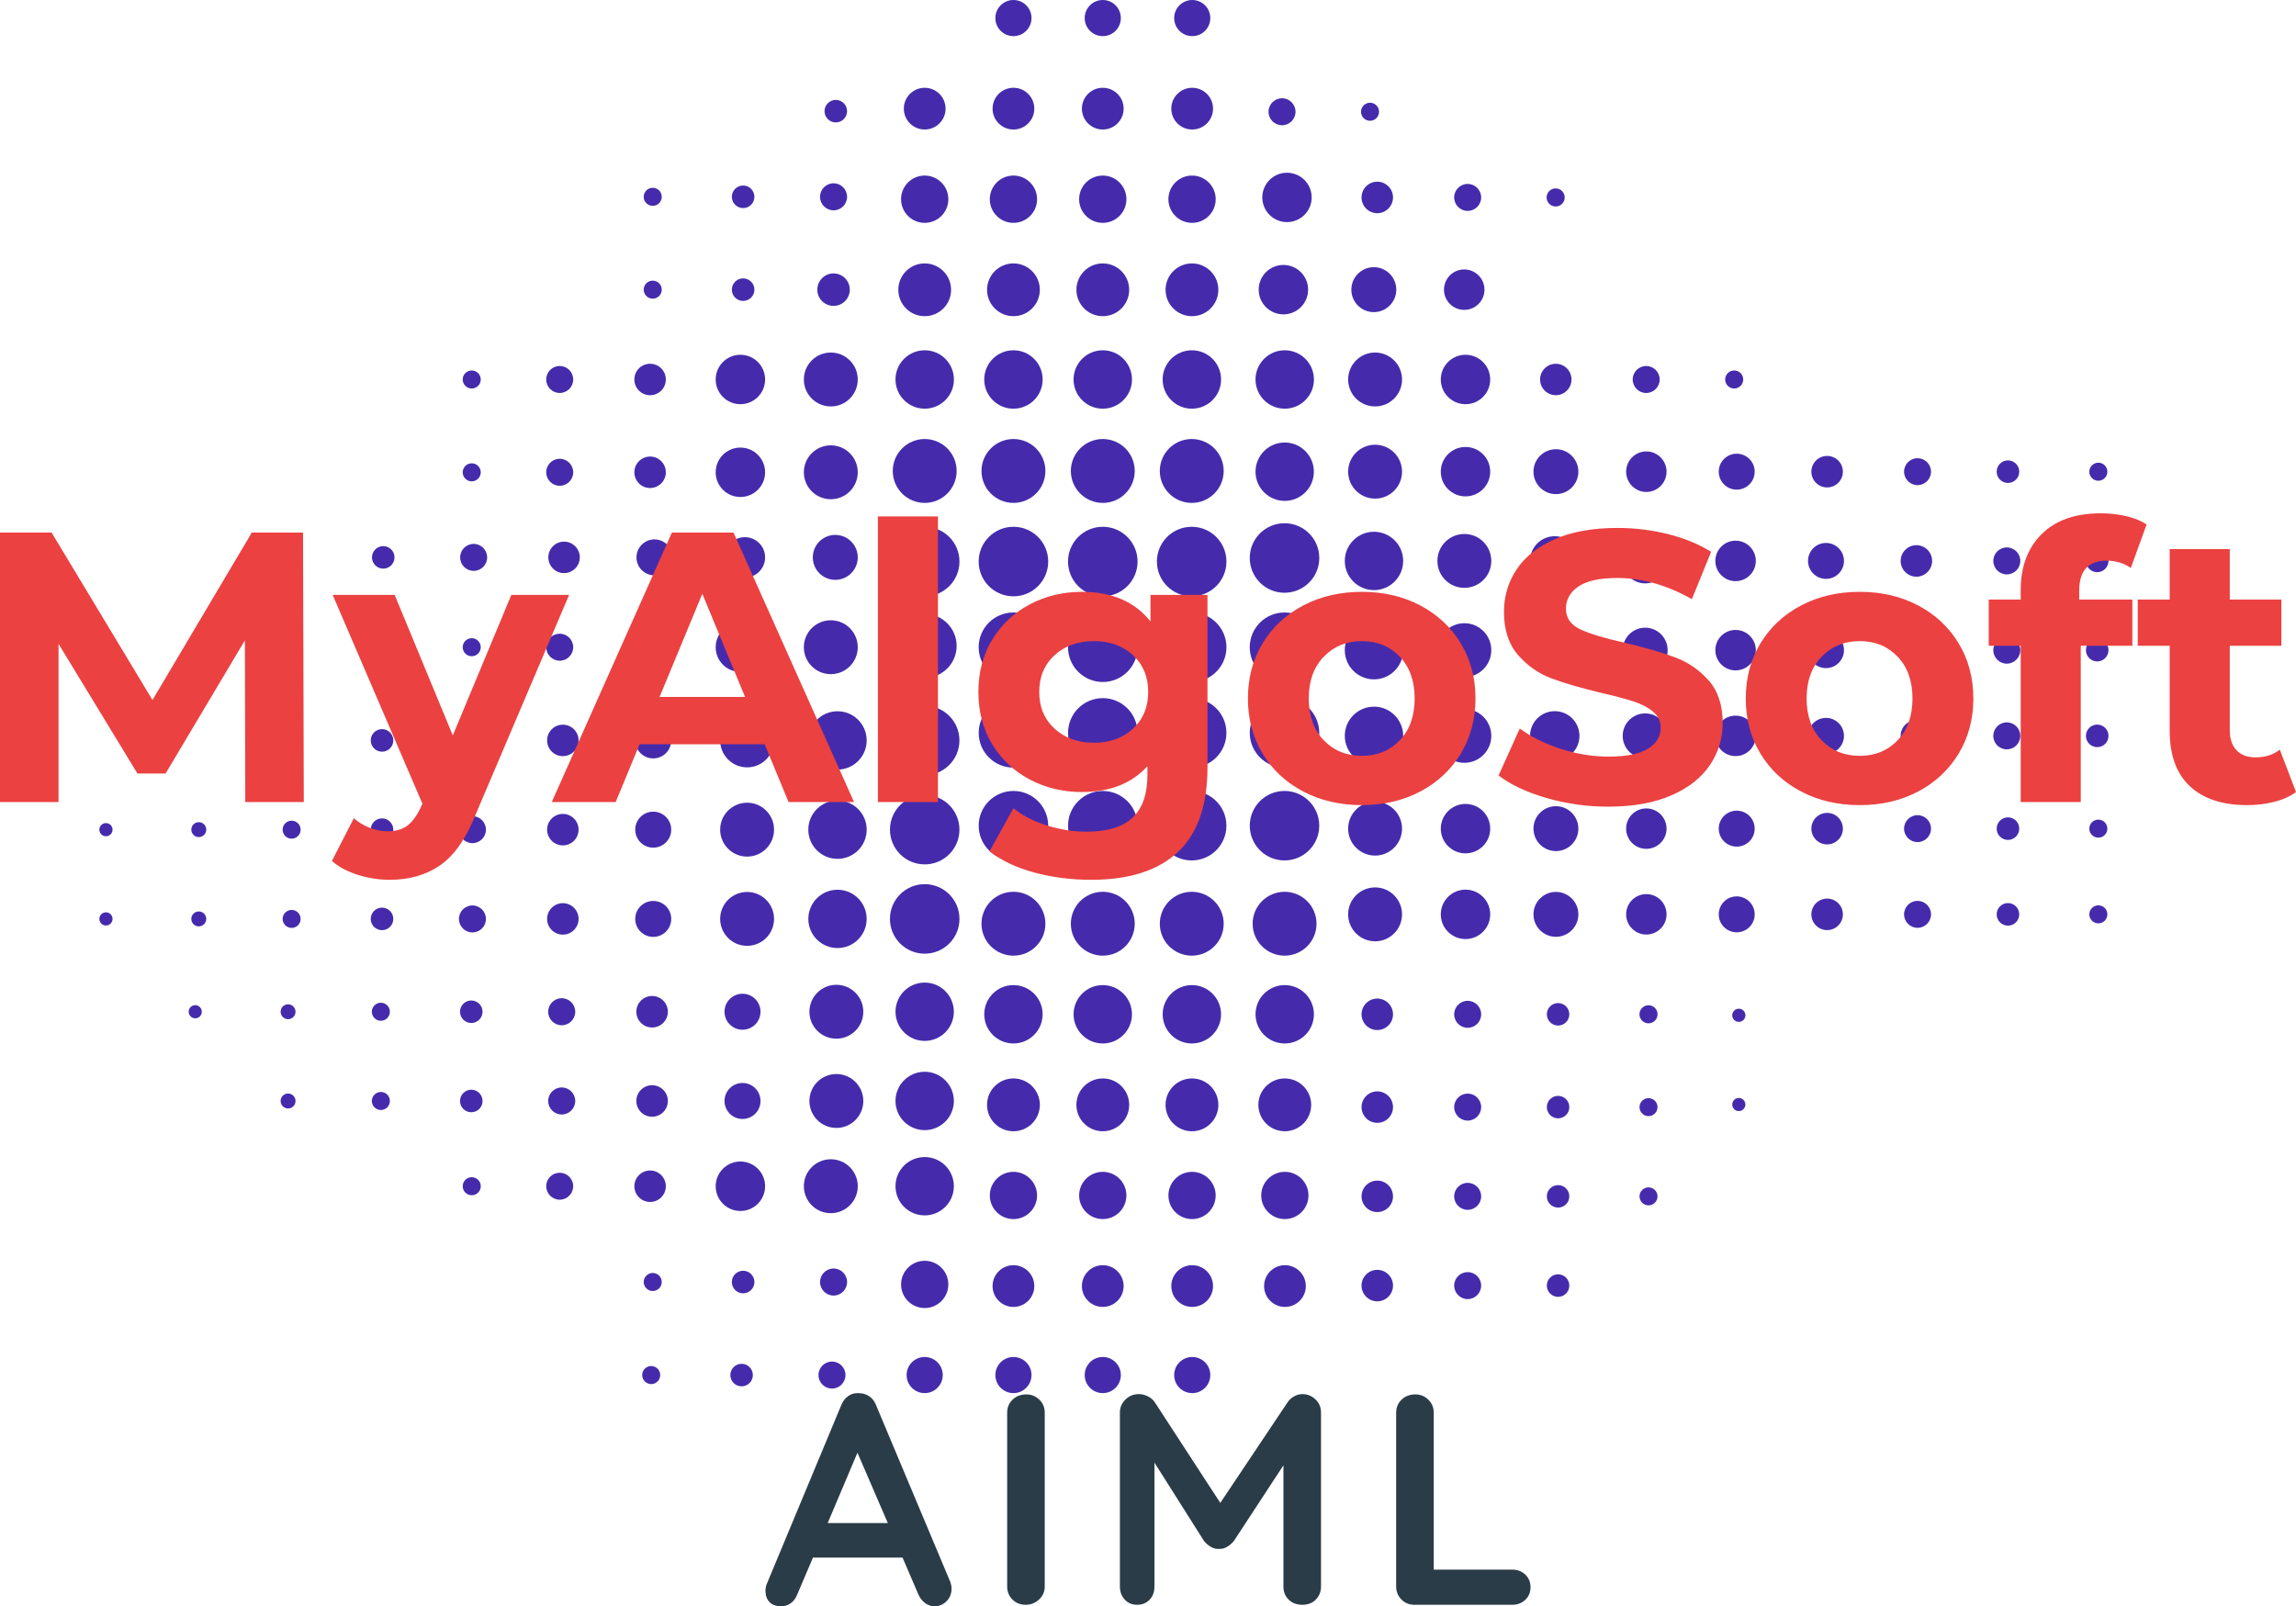 <svg viewBox="0 0 300 209.917" width="5000px" height="3498.61px" xmlns="http://www.w3.org/2000/svg" xmlns:xlink="http://www.w3.org/1999/xlink" preserveAspectRatio="none"><defs></defs><style>.a6izo4zJpcolor {fill:#2A3C47;fill-opacity:1;}.aD6z1nYkhcolor {fill:#EB4141;fill-opacity:1;}.aLgOaV3zRcolors-0 {fill:#452BAC;fill-opacity:1;}</style><g opacity="1" transform="rotate(0 12.982 0)">
<svg width="274.036" height="182.059" x="12.982" y="0" version="1.1" preserveAspectRatio="none" viewBox="4.201 21.967 89.03 59.148">
  <g transform="matrix(1 0 0 1 0 0)" class="aLgOaV3zRcolors-0"><g><circle cx="46.796" cy="22.734" r="0.767"></circle><circle cx="46.796" cy="26.58" r="0.886"></circle><circle cx="46.796" cy="30.425" r="1.004"></circle><circle cx="46.797" cy="34.271" r="1.12"></circle><circle cx="46.796" cy="38.079" r="1.24"></circle><circle cx="46.797" cy="41.963" r="1.356"></circle><circle cx="46.797" cy="45.809" r="1.476"></circle><circle cx="43.004" cy="22.734" r="0.767"></circle><circle cx="43.004" cy="26.58" r="0.886"></circle><circle cx="43.004" cy="30.425" r="1.004"></circle><circle cx="43.004" cy="34.271" r="1.12"></circle><circle cx="43.004" cy="38.079" r="1.24"></circle><circle cx="43.004" cy="41.963" r="1.356"></circle><circle cx="43.004" cy="80.348" r="0.767"></circle><circle cx="43.004" cy="76.57" r="0.886"></circle><circle cx="43.004" cy="72.723" r="1.003"></circle><circle cx="43.004" cy="68.876" r="1.121"></circle><circle cx="43.004" cy="65.031" r="1.239"></circle><circle cx="43.004" cy="61.186" r="1.356"></circle><circle cx="46.796" cy="80.348" r="0.767"></circle><circle cx="46.796" cy="76.57" r="0.886"></circle><circle cx="46.796" cy="72.723" r="1.003"></circle><circle cx="46.797" cy="68.876" r="1.121"></circle><circle cx="46.796" cy="65.031" r="1.239"></circle><circle cx="46.797" cy="61.186" r="1.356"></circle><circle cx="43.004" cy="45.809" r="1.476"></circle><circle cx="46.797" cy="49.447" r="1.476"></circle><circle cx="43.004" cy="49.447" r="1.476"></circle><circle cx="46.797" cy="53.083" r="1.475"></circle><circle cx="43.004" cy="53.083" r="1.475"></circle><circle cx="46.797" cy="57.024" r="1.475"></circle><circle cx="50.594" cy="22.734" r="0.767"></circle><circle cx="50.591" cy="26.58" r="0.886"></circle><circle cx="50.586" cy="30.425" r="1.004"></circle><circle cx="50.582" cy="34.271" r="1.12"></circle><circle cx="50.578" cy="38.079" r="1.24"></circle><circle cx="50.573" cy="41.963" r="1.356"></circle><circle cx="50.57" cy="45.809" r="1.476"></circle><circle cx="50.594" cy="80.348" r="0.767"></circle><circle cx="50.591" cy="76.57" r="0.886"></circle><circle cx="50.586" cy="72.723" r="1.003"></circle><circle cx="50.582" cy="68.876" r="1.121"></circle><circle cx="50.578" cy="65.031" r="1.239"></circle><circle cx="50.573" cy="61.186" r="1.356"></circle><circle cx="50.57" cy="49.447" r="1.476"></circle><circle cx="50.57" cy="53.083" r="1.475"></circle><circle cx="50.57" cy="57.024" r="1.475"></circle><circle cx="54.53" cy="76.57" r="0.886"></circle><circle cx="54.525" cy="72.723" r="1.003"></circle><circle cx="54.522" cy="68.876" r="1.121"></circle><circle cx="54.52" cy="65.031" r="1.239"></circle><circle cx="58.309" cy="49.571" r="1.24"></circle><circle cx="62.145" cy="49.571" r="1.144"></circle><circle cx="65.983" cy="49.571" r="1.049"></circle><circle cx="69.821" cy="49.571" r="0.954"></circle><circle cx="73.659" cy="49.571" r="0.859"></circle><circle cx="77.497" cy="49.571" r="0.763"></circle><circle cx="81.334" cy="49.571" r="0.668"></circle><circle cx="85.172" cy="49.571" r="0.573"></circle><circle cx="89.01" cy="49.571" r="0.479"></circle><circle cx="92.848" cy="49.571" r="0.383"></circle><path d="M35.535,52.165c0.684,0,1.239,0.553,1.239,1.238s-0.556,1.24-1.239,1.24s-1.238-0.555-1.238-1.24   C34.297,52.722,34.852,52.165,35.535,52.165z"></path><circle cx="31.698" cy="53.403" r="1.144"></circle><circle cx="27.713" cy="53.403" r="0.764"></circle><circle cx="23.876" cy="53.403" r="0.668"></circle><circle cx="20.038" cy="53.403" r="0.573"></circle><circle cx="16.2" cy="53.403" r="0.479"></circle><circle cx="12.363" cy="53.403" r="0.383"></circle><circle cx="58.356" cy="57.149" r="1.144"></circle><circle cx="62.194" cy="57.149" r="1.049"></circle><circle cx="66.032" cy="57.149" r="0.953"></circle><circle cx="69.87" cy="57.149" r="0.858"></circle><circle cx="73.707" cy="57.149" r="0.763"></circle><circle cx="77.545" cy="57.149" r="0.669"></circle><circle cx="81.383" cy="57.149" r="0.572"></circle><circle cx="85.221" cy="57.149" r="0.479"></circle><circle cx="89.058" cy="57.149" r="0.383"></circle><circle cx="58.356" cy="60.788" r="1.144"></circle><circle cx="62.194" cy="60.788" r="1.049"></circle><circle cx="66.032" cy="60.788" r="0.953"></circle><path d="M70.729,60.788c0,0.473-0.384,0.857-0.859,0.857c-0.474,0-0.857-0.385-0.857-0.857c0-0.477,0.384-0.859,0.857-0.859   C70.345,59.929,70.729,60.312,70.729,60.788z"></path><circle cx="73.707" cy="60.788" r="0.763"></circle><circle cx="77.545" cy="60.788" r="0.669"></circle><circle cx="81.383" cy="60.788" r="0.572"></circle><circle cx="85.221" cy="60.788" r="0.479"></circle><circle cx="89.058" cy="60.788" r="0.383"></circle><circle cx="58.449" cy="65.032" r="0.668"></circle><circle cx="62.286" cy="65.032" r="0.573"></circle><circle cx="66.124" cy="65.032" r="0.477"></circle><circle cx="69.963" cy="65.031" r="0.384"></circle><circle cx="58.449" cy="68.972" r="0.668"></circle><circle cx="62.286" cy="68.972" r="0.573"></circle><circle cx="66.124" cy="68.972" r="0.477"></circle><circle cx="69.963" cy="68.973" r="0.382"></circle><circle cx="58.449" cy="72.761" r="0.668"></circle><circle cx="62.286" cy="72.761" r="0.573"></circle><circle cx="66.124" cy="72.761" r="0.477"></circle><circle cx="69.963" cy="72.762" r="0.382"></circle><path d="M59.117,76.548c0,0.369-0.3,0.67-0.669,0.67s-0.668-0.301-0.668-0.67c0-0.367,0.299-0.666,0.668-0.666   S59.117,76.181,59.117,76.548z"></path><path d="M62.858,76.548c0,0.318-0.255,0.576-0.572,0.576c-0.316,0-0.573-0.258-0.573-0.576c0-0.314,0.257-0.57,0.573-0.57   C62.604,75.978,62.858,76.233,62.858,76.548z"></path><path d="M66.601,76.548c0,0.264-0.212,0.48-0.478,0.48c-0.263,0-0.477-0.217-0.477-0.48c0-0.262,0.214-0.477,0.477-0.477   C66.389,76.071,66.601,76.286,66.601,76.548z"></path><circle cx="39.236" cy="80.348" r="0.767"></circle><circle cx="35.301" cy="80.349" r="0.573"></circle><circle cx="31.464" cy="80.349" r="0.478"></circle><circle cx="27.627" cy="80.349" r="0.383"></circle><circle cx="58.309" cy="53.209" r="1.239"></circle><circle cx="62.145" cy="53.21" r="1.144"></circle><circle cx="65.983" cy="53.21" r="1.049"></circle><circle cx="69.821" cy="53.21" r="0.954"></circle><circle cx="73.659" cy="53.21" r="0.859"></circle><circle cx="77.497" cy="53.21" r="0.763"></circle><circle cx="81.334" cy="53.21" r="0.668"></circle><circle cx="85.172" cy="53.21" r="0.573"></circle><circle cx="89.01" cy="53.21" r="0.479"></circle><circle cx="54.514" cy="61.186" r="1.356"></circle><circle cx="54.511" cy="49.447" r="1.476"></circle><circle cx="58.309" cy="45.783" r="1.239"></circle><circle cx="62.145" cy="45.782" r="1.144"></circle><circle cx="65.983" cy="45.782" r="1.049"></circle><circle cx="69.821" cy="45.782" r="0.954"></circle><circle cx="73.659" cy="45.782" r="0.859"></circle><circle cx="77.497" cy="45.782" r="0.763"></circle><path d="M82.002,45.782c0,0.369-0.299,0.67-0.667,0.67c-0.369,0-0.669-0.301-0.669-0.67c0-0.367,0.3-0.668,0.669-0.668   C81.703,45.114,82.002,45.415,82.002,45.782z"></path><circle cx="85.172" cy="45.782" r="0.573"></circle><circle cx="89.01" cy="45.782" r="0.479"></circle><circle cx="92.848" cy="45.782" r="0.383"></circle><circle cx="35.441" cy="45.632" r="0.954"></circle><circle cx="31.604" cy="45.632" r="0.858"></circle><circle cx="27.766" cy="45.632" r="0.764"></circle><circle cx="23.928" cy="45.632" r="0.668"></circle><circle cx="20.09" cy="45.632" r="0.573"></circle><circle cx="16.252" cy="45.632" r="0.478"></circle><circle cx="12.414" cy="45.631" r="0.382"></circle><circle cx="35.368" cy="30.323" r="0.574"></circle><circle cx="31.529" cy="30.323" r="0.479"></circle><circle cx="27.692" cy="30.323" r="0.383"></circle><circle cx="35.368" cy="34.265" r="0.689"></circle><circle cx="31.529" cy="34.265" r="0.479"></circle><circle cx="27.692" cy="34.265" r="0.383"></circle><circle cx="35.463" cy="26.687" r="0.478"></circle><path d="M54.52,43.233c-0.686,0-1.24-0.555-1.24-1.24c0-0.682,0.555-1.238,1.24-1.238c0.683,0,1.237,0.557,1.237,1.238   C55.757,42.679,55.202,43.233,54.52,43.233z"></path><circle cx="58.356" cy="41.993" r="1.144"></circle><circle cx="62.194" cy="41.993" r="1.049"></circle><circle cx="54.52" cy="38.079" r="1.24"></circle><circle cx="58.356" cy="38.079" r="1.144"></circle><circle cx="62.194" cy="38.079" r="1.049"></circle><circle cx="66.032" cy="41.993" r="0.953"></circle><path d="M70.729,41.993c0,0.473-0.384,0.861-0.859,0.861c-0.474,0-0.857-0.389-0.857-0.861s0.384-0.859,0.857-0.859   C70.345,41.134,70.729,41.521,70.729,41.993z"></path><circle cx="54.464" cy="34.265" r="1.049"></circle><circle cx="58.302" cy="34.265" r="0.954"></circle><circle cx="62.14" cy="34.265" r="0.859"></circle><circle cx="73.707" cy="41.993" r="0.763"></circle><circle cx="77.545" cy="41.993" r="0.669"></circle><circle cx="66.027" cy="38.079" r="0.667"></circle><circle cx="81.383" cy="41.993" r="0.572"></circle><circle cx="69.864" cy="38.079" r="0.573"></circle><circle cx="85.221" cy="41.993" r="0.479"></circle><circle cx="89.058" cy="41.995" r="0.383"></circle><circle cx="73.6" cy="38.079" r="0.383"></circle><circle cx="35.251" cy="38.079" r="1.144"></circle><circle cx="31.413" cy="38.079" r="1.049"></circle><circle cx="27.58" cy="38.079" r="0.668"></circle><circle cx="23.743" cy="38.079" r="0.573"></circle><circle cx="20.008" cy="38.079" r="0.383"></circle><circle cx="35.251" cy="42.019" r="1.144"></circle><circle cx="31.413" cy="42.019" r="1.049"></circle><circle cx="27.58" cy="42.019" r="0.668"></circle><circle cx="23.743" cy="42.019" r="0.573"></circle><circle cx="20.008" cy="42.021" r="0.383"></circle><circle cx="54.616" cy="30.349" r="1.048"></circle><path d="M59.117,30.349c0,0.369-0.3,0.67-0.669,0.67s-0.668-0.301-0.668-0.67c0-0.367,0.299-0.668,0.668-0.668   S59.117,29.981,59.117,30.349z"></path><circle cx="62.286" cy="30.349" r="0.573"></circle><circle cx="66.021" cy="30.35" r="0.384"></circle><circle cx="54.405" cy="26.712" r="0.573"></circle><circle cx="58.141" cy="26.712" r="0.383"></circle><circle cx="54.511" cy="45.658" r="1.476"></circle><circle cx="54.511" cy="53.083" r="1.475"></circle><circle cx="54.511" cy="57.024" r="1.475"></circle><circle cx="43.004" cy="57.024" r="1.475"></circle><circle cx="39.237" cy="26.58" r="0.886"></circle><circle cx="39.237" cy="30.425" r="1.004"></circle><circle cx="35.368" cy="76.399" r="0.574"></circle><circle cx="31.529" cy="76.399" r="0.479"></circle><circle cx="27.692" cy="76.397" r="0.383"></circle><circle cx="39.237" cy="76.5" r="1.003"></circle><circle cx="39.237" cy="34.271" r="1.12"></circle><circle cx="39.237" cy="38.079" r="1.24"></circle><path d="M34.107,72.329c0-0.629,0.512-1.143,1.143-1.143c0.633,0,1.146,0.514,1.146,1.143c0,0.635-0.513,1.146-1.146,1.146   C34.619,73.476,34.107,72.964,34.107,72.329z"></path><path d="M30.364,72.329c0-0.576,0.47-1.047,1.049-1.047c0.58,0,1.049,0.471,1.049,1.047c0,0.584-0.469,1.053-1.049,1.053   C30.834,73.382,30.364,72.913,30.364,72.329z"></path><path d="M26.912,72.329c0-0.365,0.301-0.666,0.669-0.666c0.369,0,0.667,0.301,0.667,0.666c0,0.371-0.298,0.67-0.667,0.67   C27.213,72.999,26.912,72.7,26.912,72.329z"></path><path d="M23.17,72.329c0-0.314,0.257-0.57,0.573-0.57s0.572,0.256,0.572,0.57c0,0.318-0.256,0.574-0.572,0.574   S23.17,72.647,23.17,72.329z"></path><path d="M20.008,71.948c0.212,0,0.384,0.17,0.384,0.381c0,0.215-0.172,0.385-0.384,0.385c-0.21,0-0.383-0.17-0.383-0.385   C19.625,72.118,19.798,71.948,20.008,71.948z"></path><path d="M39.237,71.093c-0.687,0-1.24,0.553-1.24,1.236c0,0.688,0.554,1.24,1.24,1.24c0.684,0,1.238-0.553,1.238-1.24   C40.476,71.646,39.921,71.093,39.237,71.093z"></path><circle cx="39.237" cy="41.963" r="1.356"></circle><circle cx="35.251" cy="49.446" r="1.144"></circle><circle cx="31.413" cy="49.446" r="1.049"></circle><circle cx="27.58" cy="49.446" r="0.668"></circle><circle cx="23.743" cy="49.446" r="0.573"></circle><circle cx="20.008" cy="49.446" r="0.383"></circle><path d="M39.237,48.032c-0.751,0-1.357,0.609-1.357,1.359c0,0.746,0.606,1.355,1.357,1.355c0.748,0,1.356-0.609,1.356-1.355   C40.594,48.642,39.985,48.032,39.237,48.032z"></path><circle cx="39.237" cy="45.809" r="1.476"></circle><circle cx="39.237" cy="53.404" r="1.474"></circle><circle cx="35.535" cy="57.193" r="1.239"></circle><circle cx="31.698" cy="57.192" r="1.144"></circle><circle cx="27.713" cy="57.192" r="0.764"></circle><circle cx="23.876" cy="57.192" r="0.668"></circle><circle cx="20.038" cy="57.192" r="0.573"></circle><circle cx="16.2" cy="57.192" r="0.479"></circle><circle cx="12.363" cy="57.193" r="0.382"></circle><circle cx="8.422" cy="57.191" r="0.317"></circle><circle cx="4.481" cy="57.193" r="0.28"></circle><circle cx="39.237" cy="57.192" r="1.475"></circle><circle cx="35.535" cy="60.981" r="1.238"></circle><circle cx="31.698" cy="60.981" r="1.144"></circle><path d="M26.949,60.981c0-0.422,0.343-0.762,0.766-0.762c0.42,0,0.762,0.34,0.762,0.762c0,0.424-0.342,0.764-0.762,0.764   C27.292,61.745,26.949,61.405,26.949,60.981z"></path><path d="M23.208,60.983c0-0.369,0.299-0.67,0.668-0.67s0.669,0.299,0.669,0.67c-0.001,0.367-0.3,0.666-0.669,0.666   S23.208,61.351,23.208,60.983z"></path><circle cx="20.038" cy="60.983" r="0.573"></circle><circle cx="16.2" cy="60.981" r="0.479"></circle><circle cx="12.363" cy="60.982" r="0.382"></circle><circle cx="8.422" cy="60.982" r="0.317"></circle><circle cx="4.481" cy="60.982" r="0.28"></circle><circle cx="73.796" cy="65.074" r="0.28"></circle><circle cx="73.796" cy="68.862" r="0.279"></circle><circle cx="39.236" cy="64.923" r="1.238"></circle><circle cx="35.487" cy="64.923" r="1.144"></circle><circle cx="31.503" cy="64.923" r="0.764"></circle><circle cx="27.665" cy="64.923" r="0.669"></circle><circle cx="23.828" cy="64.923" r="0.574"></circle><circle cx="19.989" cy="64.923" r="0.478"></circle><circle cx="16.151" cy="64.923" r="0.383"></circle><circle cx="12.212" cy="64.923" r="0.316"></circle><circle cx="8.271" cy="64.923" r="0.279"></circle><circle cx="39.236" cy="68.711" r="1.239"></circle><circle cx="35.487" cy="68.712" r="1.144"></circle><circle cx="31.503" cy="68.712" r="0.764"></circle><circle cx="27.665" cy="68.712" r="0.669"></circle><circle cx="23.828" cy="68.712" r="0.574"></circle><circle cx="19.989" cy="68.712" r="0.478"></circle><circle cx="16.151" cy="68.712" r="0.383"></circle><circle cx="12.212" cy="68.713" r="0.317"></circle><circle cx="39.237" cy="60.982" r="1.476"></circle></g></g>
</svg>
</g><g opacity="1" transform="rotate(0 100.017 182.059)">
<svg width="99.966" height="27.858" x="100.017" y="182.059" version="1.1" preserveAspectRatio="none" viewBox="0.4 -28.172 101.8 28.372">
  <g transform="matrix(1 0 0 1 0 0)" class="a6izo4zJpcolor"><path d="M24.96-3.12Q25.16-2.60 25.16-2.16L25.16-2.16Q25.16-1.12 24.48-0.46Q23.80 0.20 22.92 0.20L22.92 0.20Q22.20 0.20 21.62-0.24Q21.04-0.68 20.72-1.44L20.72-1.44L18.64-6.28L6.72-6.28L4.64-1.40Q4.36-0.64 3.78-0.22Q3.20 0.20 2.52 0.20L2.52 0.20Q1.48 0.20 0.94-0.36Q0.40-0.92 0.40-1.88L0.40-1.88Q0.40-2.24 0.52-2.64L0.52-2.64L10.48-26.56Q10.80-27.36 11.44-27.80Q12.08-28.24 12.88-28.16L12.88-28.16Q13.60-28.16 14.22-27.74Q14.84-27.32 15.12-26.56L15.12-26.56L24.96-3.12ZM12.64-20.24L8.68-10.88L16.68-10.88L12.64-20.24Z M37.56-2.44Q37.56-1.40 36.80-0.70Q36.04 0 35.04 0L35.04 0Q33.96 0 33.26-0.70Q32.56-1.40 32.56-2.44L32.56-2.44L32.56-25.56Q32.56-26.60 33.28-27.30Q34-28 35.12-28L35.12-28Q36.12-28 36.84-27.30Q37.56-26.60 37.56-25.56L37.56-25.56L37.56-2.44Z M71.84-28.04Q72.84-28.04 73.58-27.34Q74.32-26.64 74.32-25.60L74.32-25.60L74.32-2.44Q74.32-1.40 73.64-0.70Q72.96 0 71.84 0L71.84 0Q70.72 0 70.02-0.68Q69.32-1.36 69.32-2.44L69.32-2.44L69.32-18.56L62.72-8.48Q62.32-8 61.80-7.70Q61.28-7.40 60.72-7.44L60.72-7.44Q60.20-7.40 59.68-7.70Q59.16-8 58.76-8.48L58.76-8.48L52.16-18.92L52.16-2.44Q52.16-1.36 51.52-0.68Q50.88 0 49.84 0L49.84 0Q48.84 0 48.20-0.70Q47.56-1.40 47.56-2.44L47.56-2.44L47.56-25.60Q47.56-26.60 48.30-27.32Q49.04-28.04 50.08-28.04L50.08-28.04Q50.68-28.04 51.28-27.74Q51.88-27.44 52.20-26.96L52.20-26.96L60.92-13.56L69.88-26.96Q70.20-27.44 70.74-27.74Q71.28-28.04 71.84-28.04L71.84-28.04Z M99.76-4.68Q100.80-4.68 101.50-4.02Q102.20-3.36 102.20-2.32L102.20-2.32Q102.20-1.32 101.50-0.66Q100.80 0 99.76 0L99.76 0L86.76 0Q85.72 0 85.02-0.70Q84.32-1.40 84.32-2.44L84.32-2.44L84.32-25.56Q84.32-26.60 85.04-27.30Q85.76-28 86.88-28L86.88-28Q87.88-28 88.60-27.30Q89.32-26.60 89.32-25.56L89.32-25.56L89.32-4.68L99.76-4.68Z"></path></g>
</svg>
</g><g opacity="1" transform="rotate(0 0 67.082)">
<svg width="300" height="47.895" x="0" y="67.082" version="1.1" preserveAspectRatio="none" viewBox="3.32 -30 238.52 38.08">
  <g transform="matrix(1 0 0 1 0 0)" class="aD6z1nYkhcolor"><path d="M34.88 0L28.80 0L28.76-16.80L20.52-2.96L17.60-2.96L9.40-16.44L9.40 0L3.32 0L3.32-28L8.68-28L19.16-10.60L29.48-28L34.80-28L34.88 0Z M56.44-21.52L62.44-21.52L52.72 1.32Q51.24 5.04 49.06 6.56Q46.88 8.08 43.80 8.08L43.80 8.08Q42.12 8.08 40.48 7.56Q38.84 7.04 37.80 6.12L37.80 6.12L40.08 1.68Q40.80 2.32 41.74 2.68Q42.68 3.04 43.60 3.04L43.60 3.04Q44.88 3.04 45.68 2.42Q46.48 1.80 47.12 0.36L47.12 0.36L47.20 0.16L37.88-21.52L44.32-21.52L50.36-6.92L56.44-21.52Z M85.24 0L82.76-6L69.76-6L67.28 0L60.64 0L73.12-28L79.52-28L92.04 0L85.24 0ZM71.84-10.92L80.72-10.92L76.28-21.64L71.84-10.92Z M94.52 0L94.52-29.68L100.76-29.68L100.76 0L94.52 0Z M122.84-21.52L128.76-21.52L128.76-3.60Q128.76 2.32 125.68 5.20Q122.60 8.08 116.68 8.08L116.68 8.08Q113.56 8.08 110.76 7.32Q107.96 6.56 106.12 5.12L106.12 5.12L108.60 0.64Q109.96 1.76 112.04 2.42Q114.12 3.08 116.20 3.08L116.20 3.08Q119.44 3.08 120.98 1.62Q122.52 0.16 122.52-2.80L122.52-2.80L122.52-3.72Q120.08-1.04 115.72-1.04L115.72-1.04Q112.76-1.04 110.30-2.34Q107.84-3.64 106.40-6Q104.96-8.36 104.96-11.44L104.96-11.44Q104.96-14.52 106.40-16.88Q107.84-19.24 110.30-20.54Q112.76-21.84 115.72-21.84L115.72-21.84Q120.40-21.84 122.84-18.76L122.84-18.76L122.84-21.52ZM116.96-6.16Q119.44-6.16 121.02-7.62Q122.60-9.08 122.60-11.44L122.60-11.44Q122.60-13.80 121.02-15.26Q119.44-16.72 116.96-16.72L116.96-16.72Q114.48-16.72 112.88-15.26Q111.28-13.80 111.28-11.44L111.28-11.44Q111.28-9.08 112.88-7.62Q114.48-6.16 116.96-6.16L116.96-6.16Z M144.80 0.32Q141.40 0.32 138.70-1.10Q136-2.52 134.48-5.04Q132.96-7.56 132.96-10.76L132.96-10.76Q132.96-13.96 134.48-16.48Q136-19 138.70-20.42Q141.40-21.84 144.80-21.84L144.80-21.84Q148.20-21.84 150.88-20.42Q153.56-19 155.08-16.48Q156.60-13.96 156.60-10.76L156.60-10.76Q156.60-7.56 155.08-5.04Q153.56-2.52 150.88-1.10Q148.20 0.32 144.80 0.32L144.80 0.32ZM144.80-4.80Q147.20-4.80 148.74-6.42Q150.28-8.04 150.28-10.76L150.28-10.76Q150.28-13.48 148.74-15.10Q147.20-16.72 144.80-16.72L144.80-16.72Q142.40-16.72 140.84-15.10Q139.28-13.48 139.28-10.76L139.28-10.76Q139.28-8.04 140.84-6.42Q142.40-4.80 144.80-4.80L144.80-4.80Z M170.40 0.48Q167.08 0.48 163.98-0.42Q160.88-1.32 159-2.76L159-2.76L161.20-7.64Q163-6.32 165.48-5.52Q167.96-4.72 170.44-4.72L170.44-4.72Q173.20-4.72 174.52-5.54Q175.84-6.36 175.84-7.72L175.84-7.72Q175.84-8.72 175.06-9.38Q174.28-10.04 173.06-10.44Q171.84-10.84 169.76-11.32L169.76-11.32Q166.56-12.08 164.52-12.84Q162.48-13.60 161.02-15.28Q159.56-16.96 159.56-19.76L159.56-19.76Q159.56-22.20 160.88-24.18Q162.20-26.16 164.86-27.32Q167.52-28.48 171.36-28.48L171.36-28.48Q174.04-28.48 176.60-27.84Q179.16-27.20 181.08-26L181.08-26L179.08-21.08Q175.20-23.28 171.32-23.28L171.32-23.28Q168.60-23.28 167.30-22.40Q166-21.52 166-20.08L166-20.08Q166-18.64 167.50-17.94Q169-17.24 172.08-16.56L172.08-16.56Q175.28-15.80 177.32-15.04Q179.36-14.28 180.82-12.64Q182.28-11 182.28-8.20L182.28-8.20Q182.28-5.80 180.94-3.82Q179.60-1.84 176.92-0.68Q174.24 0.48 170.40 0.48L170.40 0.48Z M196.52 0.32Q193.12 0.32 190.42-1.10Q187.72-2.52 186.20-5.04Q184.68-7.56 184.68-10.76L184.68-10.76Q184.68-13.96 186.20-16.48Q187.72-19 190.42-20.42Q193.12-21.84 196.52-21.84L196.52-21.84Q199.92-21.84 202.60-20.42Q205.28-19 206.80-16.48Q208.32-13.96 208.32-10.76L208.32-10.76Q208.32-7.56 206.80-5.04Q205.28-2.52 202.60-1.10Q199.92 0.32 196.52 0.32L196.52 0.32ZM196.52-4.80Q198.92-4.80 200.46-6.42Q202-8.04 202-10.76L202-10.76Q202-13.48 200.46-15.10Q198.92-16.72 196.52-16.72L196.52-16.72Q194.12-16.72 192.56-15.10Q191-13.48 191-10.76L191-10.76Q191-8.04 192.56-6.42Q194.12-4.80 196.52-4.80L196.52-4.80Z M219.32-21.96L219.32-21.04L224.84-21.04L224.84-16.24L219.48-16.24L219.48 0L213.24 0L213.24-16.24L209.92-16.24L209.92-21.04L213.24-21.04L213.24-22Q213.24-25.68 215.42-27.84Q217.60-30 221.56-30L221.56-30Q222.96-30 224.22-29.70Q225.48-29.40 226.32-28.84L226.32-28.84L224.68-24.32Q223.60-25.08 222.16-25.08L222.16-25.08Q219.32-25.08 219.32-21.96L219.32-21.96Z M240.16-5.44L241.84-1.04Q240.92-0.36 239.58-0.02Q238.24 0.32 236.76 0.32L236.76 0.32Q232.92 0.32 230.82-1.64Q228.72-3.60 228.72-7.40L228.72-7.40L228.72-16.24L225.40-16.24L225.40-21.04L228.72-21.04L228.72-26.28L234.96-26.28L234.96-21.04L240.32-21.04L240.32-16.24L234.96-16.24L234.96-7.48Q234.96-6.12 235.66-5.38Q236.36-4.64 237.64-4.64L237.64-4.64Q239.12-4.64 240.16-5.44L240.16-5.44Z"></path></g>
</svg>
</g></svg>